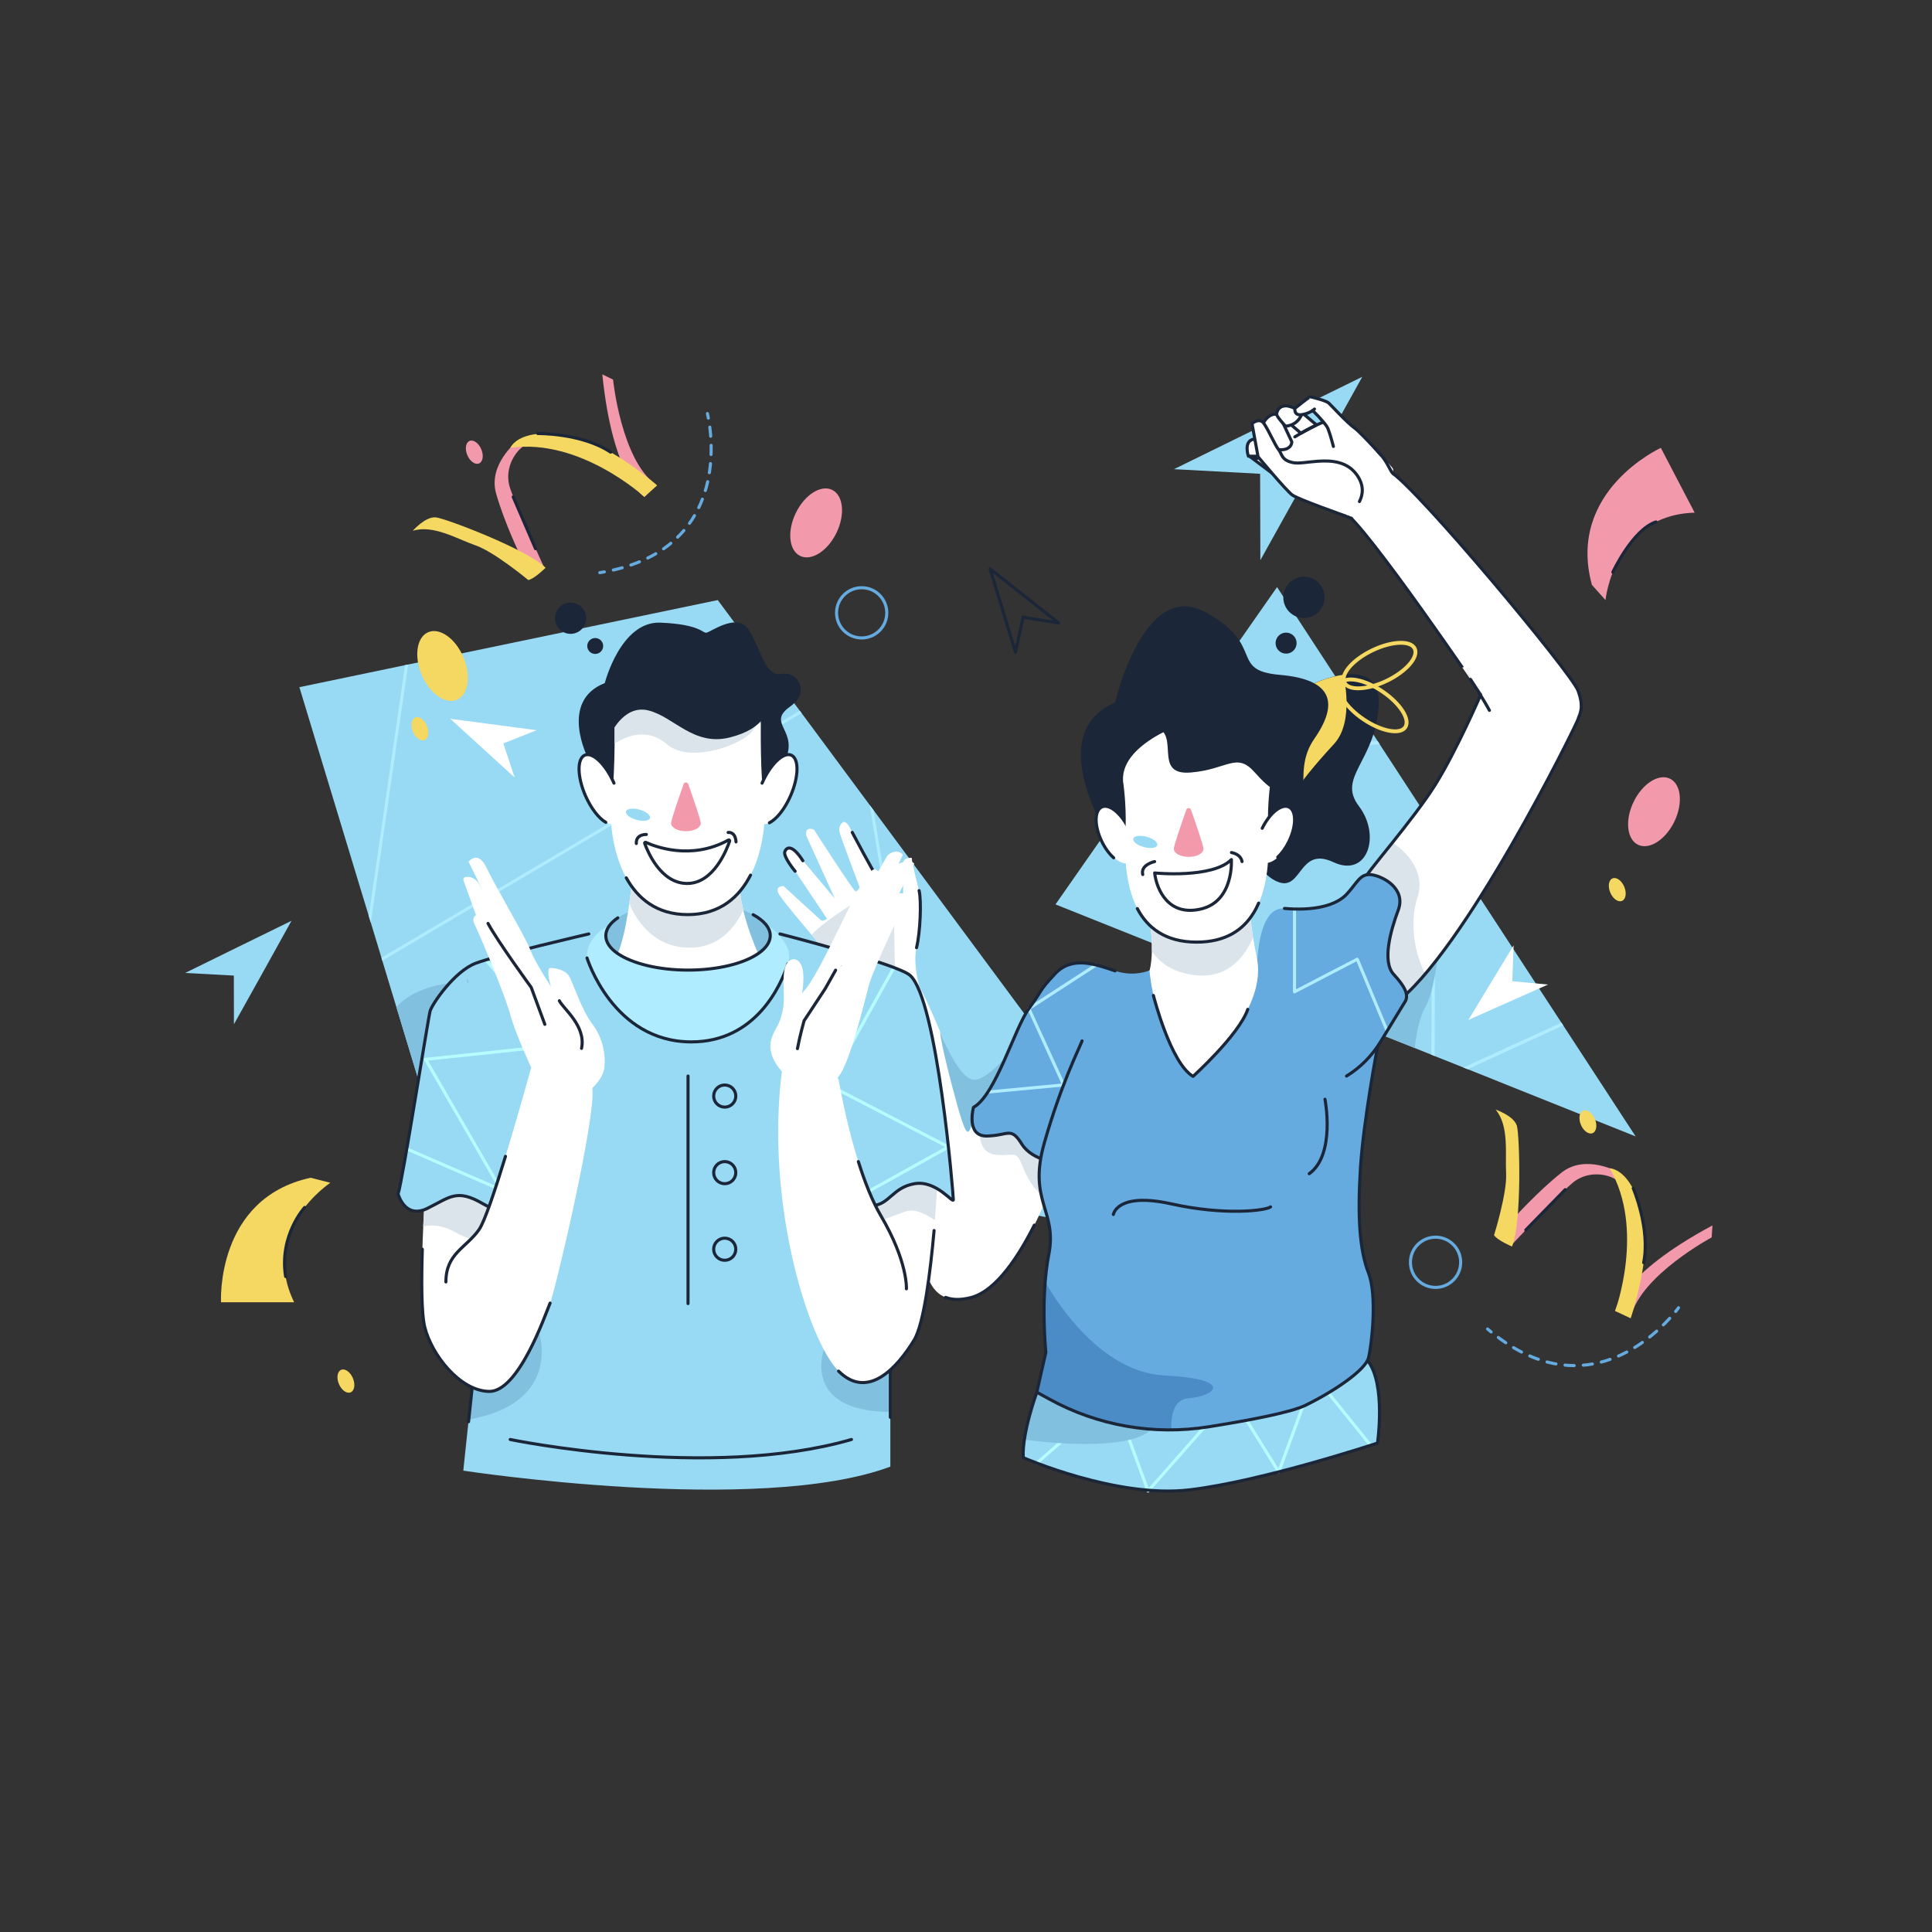 <?xml version="1.0" encoding="utf-8"?>
<!-- Generator: Adobe Illustrator 24.3.0, SVG Export Plug-In . SVG Version: 6.00 Build 0)  -->
<svg version="1.1" id="illustrations" xmlns="http://www.w3.org/2000/svg" xmlns:xlink="http://www.w3.org/1999/xlink" x="0px"
	 y="0px" viewBox="0 0 2500 2500" style="enable-background:new 0 0 2500 2500;" xml:space="preserve">
<rect x="0" y="0" width="2500" height="2500" fill="#333333" stroke="none"/>
<style type="text/css">
	.st0{fill:#F299AC;}
	.st1{fill:#98DAF4;}
	.st2{fill:#B0ECFF;}
	.st3{fill:#F4D862;}
	.st4{fill:#FFFFFF;}
	.st5{fill:#82C0E0;}
	.st6{fill:none;stroke:#B6FCFF;stroke-width:4.42;stroke-linecap:round;stroke-linejoin:round;stroke-miterlimit:10;}
	.st7{fill:none;stroke:#1B2638;stroke-width:4.42;stroke-miterlimit:10;}
	.st8{fill:#FFF27D;}
	.st9{fill:none;stroke:#1B2638;stroke-width:4.42;stroke-linecap:round;stroke-linejoin:round;stroke-miterlimit:10;}
	.st10{fill:#65ABE0;}
	.st11{fill:#1B2638;}
	.st12{fill:#4B8CC6;}
	.st13{fill:#DAE4EA;}
	.st14{fill:#F9B9CE;}
	.st15{fill:#253544;}
	.st16{fill:none;stroke:#FFFFFF;stroke-width:4.42;stroke-linecap:round;stroke-linejoin:round;}
	.st17{fill:none;stroke:#FFFFFF;stroke-width:4.42;stroke-linecap:round;stroke-linejoin:round;stroke-dasharray:13.494,13.494;}
	.st18{fill:#E5889A;}
	.st19{fill:none;stroke:#FFFFFF;stroke-width:4.42;stroke-linecap:round;stroke-linejoin:round;stroke-miterlimit:10;}
	.st20{fill:none;stroke:#98DAF4;stroke-width:4.42;stroke-miterlimit:10;}
	.st21{fill:none;stroke:#65ABE0;stroke-width:4.42;stroke-miterlimit:10;}
	.st22{fill:#FFFFFF;stroke:#2A353F;stroke-width:3.315;stroke-linecap:round;stroke-linejoin:round;stroke-miterlimit:10;}
	.st23{fill:none;stroke:#B6FCFF;stroke-width:4.42;stroke-miterlimit:10;}
	.st24{fill:none;stroke:#1B2638;stroke-width:1.105;stroke-linecap:round;stroke-linejoin:round;stroke-miterlimit:10;}
	.st25{fill:#B6FCFF;}
	.st26{fill:none;stroke:#98DAF4;stroke-width:4.42;stroke-linecap:round;stroke-linejoin:round;stroke-miterlimit:10;}
	.st27{fill:none;stroke:#B0ECFF;stroke-width:4.42;stroke-miterlimit:10;}
	.st28{fill:none;stroke:#B0ECFF;stroke-width:4;stroke-linecap:round;stroke-linejoin:round;stroke-miterlimit:10;}
	.st29{fill:none;stroke:#1B2638;stroke-width:4;stroke-linecap:round;stroke-linejoin:round;stroke-miterlimit:10;}
	.st30{fill:none;stroke:#98DAF4;stroke-width:4;stroke-miterlimit:10;}
	.st31{fill:none;stroke:#65ABE0;stroke-width:4;stroke-miterlimit:10;}
	.st32{fill:none;stroke:#FFFFFF;stroke-width:4;stroke-linecap:round;stroke-linejoin:round;stroke-miterlimit:10;}
	.st33{fill:none;stroke:#B6FCFF;stroke-width:4;stroke-linecap:round;stroke-linejoin:round;stroke-miterlimit:10;}
	.st34{fill:none;stroke:#1B2638;stroke-width:4;stroke-miterlimit:10;}
	.st35{fill:none;stroke:#1B2638;stroke-width:3;stroke-linecap:round;stroke-linejoin:round;stroke-miterlimit:10;}
	.st36{fill:#FFFFFF;stroke:#1B2638;stroke-width:4;stroke-linecap:round;stroke-linejoin:round;stroke-miterlimit:10;}
	.st37{fill:none;stroke:#65ABE0;stroke-width:4;stroke-linecap:round;stroke-linejoin:round;}
	.st38{fill:none;stroke:#65ABE0;stroke-width:4;stroke-linecap:round;stroke-linejoin:round;stroke-dasharray:12.212,12.212;}
	.st39{fill:none;stroke:#FFFFFF;stroke-width:4;stroke-miterlimit:10;}
	.st40{fill:#F4D862;stroke:#1B2638;stroke-width:4;stroke-linecap:round;stroke-linejoin:round;stroke-miterlimit:10;}
	.st41{fill:none;stroke:#65ABE0;stroke-width:4;stroke-linecap:round;stroke-linejoin:round;stroke-dasharray:11.832,11.832;}
	.st42{fill:none;stroke:#F4D862;stroke-width:5;stroke-miterlimit:10;}
	.st43{fill:none;stroke:#FFF27D;stroke-width:4;stroke-linecap:round;stroke-linejoin:round;stroke-miterlimit:10;}
	.st44{fill:none;stroke:#65ABE0;stroke-width:4;stroke-linecap:round;stroke-linejoin:round;stroke-dasharray:11.85,11.85;}
	.st45{fill:none;stroke:#1B2638;stroke-width:4.725;stroke-linecap:round;stroke-linejoin:round;stroke-miterlimit:10;}
	.st46{fill:none;stroke:#1B2638;stroke-width:5.906;stroke-linecap:round;stroke-linejoin:round;stroke-miterlimit:10;}
	.st47{fill:#EAB853;}
	.st48{fill:none;stroke:#98DAF4;stroke-width:4.725;stroke-miterlimit:10;}
	.st49{fill:none;stroke:#65ABE0;stroke-width:4.725;stroke-miterlimit:10;}
	.st50{fill:none;stroke:#65ABE0;stroke-width:4.725;stroke-linecap:round;stroke-linejoin:round;}
	
		.st51{fill:none;stroke:#65ABE0;stroke-width:4.725;stroke-linecap:round;stroke-linejoin:round;stroke-dasharray:14.763,14.763;}
	.st52{fill:none;stroke:#98DAF4;stroke-width:4.725;stroke-linecap:round;stroke-linejoin:round;stroke-miterlimit:10;}
	.st53{fill:none;stroke:#FFF27D;stroke-width:4.725;stroke-linecap:round;stroke-linejoin:round;stroke-miterlimit:10;}
	.st54{fill:none;stroke:#FFFFFF;stroke-width:5.906;stroke-linecap:round;stroke-linejoin:round;stroke-miterlimit:10;}
	.st55{fill:none;stroke:#65ABE0;stroke-width:4.874;stroke-miterlimit:10;}
	.st56{fill:none;stroke:#1B2638;stroke-width:4.874;stroke-linecap:round;stroke-linejoin:round;stroke-miterlimit:10;}
	.st57{fill:none;stroke:#1B2638;stroke-width:4.874;stroke-miterlimit:10;}
	.st58{fill:none;stroke:#B6FCFF;stroke-width:4.874;stroke-linecap:round;stroke-linejoin:round;stroke-miterlimit:10;}
	.st59{fill:none;stroke:#FFF27D;stroke-width:6.092;stroke-linecap:round;stroke-linejoin:round;stroke-miterlimit:10;}
	.st60{fill:none;stroke:#98DAF4;stroke-width:4.874;stroke-miterlimit:10;}
	.st61{fill:none;stroke:#FFFFFF;stroke-width:4.874;stroke-linecap:round;stroke-linejoin:round;stroke-miterlimit:10;}
	.st62{fill:none;stroke:#000000;stroke-width:1.218;stroke-linecap:round;stroke-linejoin:round;stroke-miterlimit:10;}
	.st63{fill:none;stroke:#B0ECFF;stroke-width:4.874;stroke-miterlimit:10;}
	.st64{fill:none;stroke:#1B2638;stroke-width:4.874;stroke-linecap:round;stroke-linejoin:round;}
	
		.st65{fill:none;stroke:#1B2638;stroke-width:4.874;stroke-linecap:round;stroke-linejoin:round;stroke-dasharray:13.926,13.926;}
	.st66{fill:none;stroke:#FFFFFF;stroke-width:6.092;stroke-linecap:round;stroke-linejoin:round;stroke-miterlimit:10;}
	.st67{fill:none;stroke:#1B2638;stroke-width:4.475;stroke-linecap:round;stroke-linejoin:round;stroke-miterlimit:10;}
	.st68{fill:none;stroke:#FFF27D;stroke-width:11.188;stroke-linecap:round;stroke-linejoin:round;stroke-miterlimit:10;}
	.st69{fill:none;stroke:#FFFFFF;stroke-width:3.357;stroke-miterlimit:10;}
	.st70{fill:none;stroke:#65ABE0;stroke-width:4.475;stroke-miterlimit:10;}
	.st71{fill:none;stroke:#FFFFFF;stroke-width:4.475;stroke-linecap:round;stroke-linejoin:round;stroke-miterlimit:10;}
	.st72{fill:none;stroke:#1B2638;stroke-width:3.357;stroke-linecap:round;stroke-linejoin:round;stroke-miterlimit:10;}
	.st73{fill:none;stroke:#FFFFFF;stroke-width:3.357;stroke-linecap:round;stroke-linejoin:round;stroke-miterlimit:10;}
	.st74{fill:none;stroke:#1B2638;stroke-width:5.032;stroke-linecap:round;stroke-linejoin:round;stroke-miterlimit:10;}
	.st75{fill:none;stroke:#1B2638;stroke-width:4.404;stroke-linecap:round;stroke-linejoin:round;stroke-miterlimit:10;}
	.st76{fill:none;stroke:#1B2638;stroke-width:4.952;stroke-linecap:round;stroke-linejoin:round;stroke-miterlimit:10;}
	.st77{fill:none;stroke:#FFFFFF;stroke-width:4.952;stroke-linecap:round;stroke-linejoin:round;stroke-miterlimit:10;}
	.st78{fill:none;stroke:#000000;stroke-width:1.101;stroke-miterlimit:10;}
	.st79{fill:none;stroke:#98DAF4;stroke-width:12.112;stroke-linecap:round;stroke-linejoin:round;stroke-miterlimit:10;}
	.st80{fill:none;stroke:#FFFFFF;stroke-width:4.404;stroke-linecap:round;stroke-linejoin:round;stroke-miterlimit:10;}
	.st81{fill:none;stroke:#B6FCFF;stroke-width:4.952;stroke-linecap:round;stroke-linejoin:round;stroke-miterlimit:10;}
	.st82{fill:none;stroke:#1B2638;stroke-width:15.415;stroke-linecap:round;stroke-linejoin:round;stroke-miterlimit:10;}
	.st83{fill:none;stroke:#98DAF4;stroke-width:4.404;stroke-miterlimit:10;}
	.st84{fill:none;stroke:#65ABE0;stroke-width:4.404;stroke-miterlimit:10;}
	.st85{fill:none;stroke:#FFF27D;stroke-width:14.314;stroke-linecap:round;stroke-linejoin:round;stroke-miterlimit:10;}
	.st86{fill:none;stroke:#FFF27D;stroke-width:4.337;stroke-linecap:round;stroke-linejoin:round;stroke-miterlimit:10;}
	.st87{fill:none;stroke:#65ABE0;stroke-width:4.337;stroke-linecap:round;stroke-linejoin:round;stroke-miterlimit:10;}
	.st88{fill:#F9B7D2;}
	.st89{fill:none;stroke:#F299AC;stroke-width:6.506;stroke-linecap:round;stroke-linejoin:round;stroke-miterlimit:10;}
	.st90{fill:none;stroke:#98DAF4;stroke-width:6.506;stroke-linecap:round;stroke-linejoin:round;stroke-miterlimit:10;}
	.st91{fill:none;stroke:#98DAF4;stroke-width:3.253;stroke-miterlimit:10;}
	.st92{fill:none;stroke:#F4D862;stroke-width:8.674;stroke-linecap:round;stroke-linejoin:round;stroke-miterlimit:10;}
	.st93{fill:none;stroke:#1B2638;stroke-width:5.421;stroke-linecap:round;stroke-linejoin:round;stroke-miterlimit:10;}
	.st94{fill:none;stroke:#1B2638;stroke-width:4.337;stroke-linecap:round;stroke-linejoin:round;stroke-miterlimit:10;}
	.st95{fill:#B1F3FC;}
	.st96{fill:none;stroke:#98DAF4;stroke-width:4.337;stroke-linecap:round;stroke-linejoin:round;stroke-miterlimit:10;}
	.st97{fill:none;stroke:#65ABE0;stroke-width:4.337;stroke-miterlimit:10;}
	.st98{fill:none;stroke:#1B2638;stroke-width:4.876;stroke-linecap:round;stroke-linejoin:round;stroke-miterlimit:10;}
	.st99{fill:none;stroke:#1B2638;stroke-width:1.084;stroke-miterlimit:10;}
	.st100{fill:none;stroke:#FFFFFF;stroke-width:4.337;stroke-linecap:round;stroke-linejoin:round;stroke-miterlimit:10;}
	.st101{fill:none;stroke:#FFFFFF;stroke-width:5.464;stroke-linecap:round;stroke-linejoin:round;stroke-miterlimit:10;}
	.st102{fill:none;stroke:#1B2638;stroke-width:4.371;stroke-linecap:round;stroke-linejoin:round;stroke-miterlimit:10;}
	.st103{fill:none;stroke:#98DAF4;stroke-width:4.371;stroke-linecap:round;stroke-linejoin:round;stroke-miterlimit:10;}
	.st104{fill:none;stroke:#FFFFFF;stroke-width:4.371;stroke-linecap:round;stroke-linejoin:round;stroke-miterlimit:10;}
	.st105{fill:none;stroke:#FFF27D;stroke-width:4.371;stroke-linecap:round;stroke-linejoin:round;stroke-miterlimit:10;}
	.st106{fill:none;stroke:#65ABE0;stroke-width:4.371;stroke-miterlimit:10;}
	.st107{fill:none;stroke:#000000;stroke-width:1.093;stroke-miterlimit:10;}
	.st108{fill:none;stroke:#1B2638;stroke-width:22.95;stroke-linecap:round;stroke-linejoin:round;stroke-miterlimit:10;}
	.st109{fill:none;stroke:#1B2638;stroke-width:12.021;stroke-miterlimit:10;}
	.st110{fill:none;stroke:#1B2638;stroke-width:17.486;stroke-linecap:round;stroke-linejoin:round;stroke-miterlimit:10;}
	.st111{fill:none;stroke:#1B2638;stroke-width:4.915;stroke-linecap:round;stroke-linejoin:round;stroke-miterlimit:10;}
	.st112{fill:none;stroke:#FFFFFF;stroke-width:4.915;stroke-linecap:round;stroke-linejoin:round;stroke-miterlimit:10;}
	.st113{fill:#CE6E84;}
	.st114{fill:none;stroke:#1B2638;stroke-width:4.545;stroke-linecap:round;stroke-linejoin:round;stroke-miterlimit:10;}
	.st115{fill:none;stroke:#FFF27D;stroke-width:4.545;stroke-linecap:round;stroke-linejoin:round;stroke-miterlimit:10;}
	.st116{fill:none;stroke:#B6FCFF;stroke-width:5.681;stroke-linecap:round;stroke-linejoin:round;stroke-miterlimit:10;}
	.st117{fill:none;stroke:#1B2638;stroke-width:5.11;stroke-linecap:round;stroke-linejoin:round;stroke-miterlimit:10;}
	.st118{fill:none;stroke:#1B2638;stroke-width:15.906;stroke-linecap:round;stroke-linejoin:round;stroke-miterlimit:10;}
	.st119{fill:none;stroke:#FFFFFF;stroke-width:4.545;stroke-linecap:round;stroke-linejoin:round;stroke-miterlimit:10;}
	.st120{fill:none;stroke:#1B2638;stroke-width:5.681;stroke-linecap:round;stroke-linejoin:round;stroke-miterlimit:10;}
	.st121{fill:none;stroke:#98DAF4;stroke-width:4.545;stroke-miterlimit:10;}
	.st122{fill:none;stroke:#65ABE0;stroke-width:4.545;stroke-miterlimit:10;}
	.st123{fill:#F4D862;stroke:#1B2638;stroke-width:4.545;stroke-linecap:round;stroke-linejoin:round;stroke-miterlimit:10;}
	.st124{fill:#F4D862;stroke:#1B2638;stroke-width:5.11;stroke-linecap:round;stroke-linejoin:round;stroke-miterlimit:10;}
	.st125{fill:#FFFFFF;stroke:#1B2638;stroke-width:5.11;stroke-linecap:round;stroke-linejoin:round;stroke-miterlimit:10;}
	.st126{fill:none;stroke:#65ABE0;stroke-width:4.583;stroke-linecap:round;stroke-linejoin:round;stroke-miterlimit:10;}
	.st127{fill:none;stroke:#1B2638;stroke-width:4.583;stroke-linecap:round;stroke-linejoin:round;stroke-miterlimit:10;}
	.st128{fill:none;stroke:#65ABE0;stroke-width:4.583;stroke-miterlimit:10;}
	.st129{fill:none;stroke:#1B2638;stroke-width:5.729;stroke-linecap:round;stroke-linejoin:round;stroke-miterlimit:10;}
	.st130{fill:none;stroke:#FFFFFF;stroke-width:4.583;stroke-linecap:round;stroke-linejoin:round;stroke-miterlimit:10;}
	.st131{fill:none;stroke:#1B2638;stroke-width:6.875;stroke-linecap:round;stroke-linejoin:round;stroke-miterlimit:10;}
	.st132{fill:none;stroke:#1B2638;stroke-width:5;stroke-linecap:round;stroke-linejoin:round;stroke-miterlimit:10;}
	.st133{fill:none;stroke:#EAB853;stroke-width:4;stroke-linecap:round;stroke-linejoin:round;stroke-miterlimit:10;}
	.st134{fill:none;stroke:#FFF985;stroke-width:4;stroke-linecap:round;stroke-linejoin:round;stroke-miterlimit:10;}
	.st135{fill:#E2869E;}
	.st136{fill:none;stroke:#98DAF4;stroke-width:4;stroke-linecap:round;stroke-linejoin:round;stroke-miterlimit:10;}
	.st137{fill:none;stroke:#000000;stroke-miterlimit:10;}
	.st138{fill:none;stroke:#1B2638;stroke-width:21;stroke-linecap:round;stroke-linejoin:round;stroke-miterlimit:10;}
	.st139{fill:none;stroke:#1B2638;stroke-width:11;stroke-miterlimit:10;}
	.st140{fill:none;stroke:#1B2638;stroke-width:16;stroke-linecap:round;stroke-linejoin:round;stroke-miterlimit:10;}
	.st141{fill:none;stroke:#1B2638;stroke-width:4.497;stroke-linecap:round;stroke-linejoin:round;stroke-miterlimit:10;}
	.st142{fill:none;stroke:#FFFFFF;stroke-width:4.497;stroke-linecap:round;stroke-linejoin:round;stroke-miterlimit:10;}
	.st143{fill:none;stroke:#65ABE0;stroke-width:4;stroke-linecap:round;stroke-linejoin:round;stroke-miterlimit:10;}
	.st144{fill:none;stroke:#1B2638;stroke-miterlimit:10;}
	.st145{fill:none;stroke:#FFFFFF;stroke-width:5;stroke-linecap:round;stroke-linejoin:round;stroke-miterlimit:10;}
	.st146{fill:none;stroke:#F299AC;stroke-width:7;stroke-linecap:round;stroke-linejoin:round;stroke-miterlimit:10;}
	.st147{fill:none;stroke:#1B2638;stroke-width:7;stroke-linecap:round;stroke-linejoin:round;stroke-miterlimit:10;}
	.st148{fill:none;stroke:#1B2638;stroke-width:15;stroke-linecap:round;stroke-linejoin:round;stroke-miterlimit:10;}
	.st149{fill:#65ABE0;stroke:#1B2638;stroke-width:4;stroke-linecap:round;stroke-linejoin:round;stroke-miterlimit:10;}
	.st150{fill:none;stroke:#B1F3FC;stroke-width:4;stroke-linecap:round;stroke-linejoin:round;stroke-miterlimit:10;}
	.st151{fill:none;stroke:#F299AC;stroke-width:3;stroke-linecap:round;stroke-linejoin:round;stroke-miterlimit:10;}
	.st152{fill:none;stroke:#1B2638;stroke-width:6;stroke-linecap:round;stroke-linejoin:round;stroke-miterlimit:10;}
	.st153{fill:none;stroke:#FFF27D;stroke-width:5;stroke-linecap:round;stroke-linejoin:round;stroke-miterlimit:10;}
	.st154{fill:none;stroke:#FFF27D;stroke-width:6;stroke-linecap:round;stroke-linejoin:round;stroke-miterlimit:10;}
	.st155{fill:none;stroke:#F299AC;stroke-width:4;stroke-linecap:round;stroke-linejoin:round;stroke-miterlimit:10;}
	.st156{fill:none;stroke:#98DAF4;stroke-width:7;stroke-linecap:round;stroke-linejoin:round;stroke-miterlimit:10;}
	.st157{fill:none;stroke:#1B2638;stroke-width:14;stroke-linecap:round;stroke-linejoin:round;stroke-miterlimit:10;}
	.st158{fill:none;stroke:#FFFFFF;stroke-width:4;stroke-linecap:round;stroke-linejoin:round;stroke-dasharray:11.973,11.973;}
	.st159{fill:#B0ECFF;stroke:#1B2638;stroke-width:4;stroke-linecap:round;stroke-linejoin:round;stroke-miterlimit:10;}
	.st160{fill:#B1F3FC;stroke:#1B2638;stroke-width:4;stroke-linecap:round;stroke-linejoin:round;stroke-miterlimit:10;}
	.st161{fill:none;stroke:#F4D862;stroke-width:4;stroke-linecap:round;stroke-linejoin:round;stroke-miterlimit:10;}
	.st162{fill:#FFF27D;stroke:#1B2638;stroke-width:4;stroke-linecap:round;stroke-linejoin:round;stroke-miterlimit:10;}
	.st163{fill:none;stroke:#FFFFFF;stroke-width:7;stroke-linecap:round;stroke-linejoin:round;stroke-miterlimit:10;}
	.st164{fill:none;stroke:#F4D862;stroke-width:7;stroke-linecap:round;stroke-linejoin:round;stroke-miterlimit:10;}
</style>
<g>
	<polygon class="st29" points="1323.9,798.7 1314,844 1297.6,790 1281.2,736.1 1325.5,771.1 1369.7,806 	"/>
	<g>
		<g>
			<path class="st37" d="M2172,1692.2c0,0-1.2,1.8-3.7,4.8"/>
			<path class="st41" d="M2160.6,1705.9c-30,32.8-116.4,107.1-226.5,21.2"/>
			<path class="st37" d="M1929.5,1723.5c-1.5-1.2-3.1-2.5-4.6-3.8"/>
		</g>
	</g>
	<g>
		<g>
			<path class="st37" d="M915.4,535.1c0,0,0.5,2.1,1.2,5.9"/>
			<path class="st41" d="M918.5,552.7c5.6,44.1,6.1,158-130.7,186.2"/>
			<path class="st37" d="M782,740c-1.9,0.4-3.9,0.7-5.9,1"/>
		</g>
	</g>
	<path class="st1" d="M1782.6,1867.3c0,0-149.1,49.5-243.5,60.6c-94.4,11.1-214.9-41.7-214.9-41.7c-0.4-7,0.2-15,1.4-23.2
		c4.3-29.3,16.2-61.4,16.2-61.4s36.8-6.2,85.7-14.5c65-11.1,151.2-25.8,200.3-34.3c86-15,117.9-22.1,142,7.8
		C1793.7,1790.4,1782.6,1867.3,1782.6,1867.3z"/>
	<polyline class="st33" points="1341.7,1893.2 1440.7,1806.7 1485.6,1929.4 1593.7,1806.7 1654.7,1904.6 1700.6,1779.8 
		1772.2,1868.6 	"/>
	<path class="st5" d="M1490.1,1849.4c-31.3,31-149.9,15.5-164.7,13.5c4.3-29.3,16.2-61.4,16.2-61.4s36.8-6.2,85.7-14.5
		C1452.1,1795.8,1517.4,1822.4,1490.1,1849.4z"/>
	<path class="st29" d="M1341.7,1801.5c0,0-19.5,52.8-17.6,84.7c0,0,120.5,52.8,214.9,41.7s243.5-60.6,243.5-60.6
		s11.2-76.8-12.9-106.8s-56-22.8-142-7.8C1541.6,1767.6,1341.7,1801.5,1341.7,1801.5z"/>
	<polygon class="st1" points="1630.6,613.1 1519.1,607.1 1641,547.3 1762.8,487.6 1696.9,606.2 1630.9,724.9 	"/>
	<g>
		<polygon class="st1" points="2116.5,1470.5 1899.1,1383.5 1893.7,1381.4 1856.4,1366.5 1852.2,1364.8 1830.6,1356.1 
			1766.8,1330.6 1575.7,1254.2 1495.6,1222.2 1365.8,1170.3 1500.7,977.1 1503.7,972.7 1652.5,759.7 1782.7,959 1785.3,963.1 
			1853.4,1067.5 1857.6,1073.9 2020.5,1323.4 2022.8,1326.9 		"/>
		<g>
			<path class="st2" d="M1782.7,959l2.7,4.1c-75.3,3.7-195.6,9.6-284.7,14l3.1-4.4C1591.4,968.4,1708,962.7,1782.7,959z"/>
			<polygon class="st2" points="1857.6,1073.9 1856.4,1366.5 1852.2,1364.8 1853.4,1067.4 			"/>
			<polygon class="st2" points="2022.8,1326.9 1899.1,1383.5 1893.7,1381.4 2020.5,1323.3 			"/>
		</g>
	</g>
	<path class="st5" d="M1864,1205.2c0,0-1.9,28.8-7.1,56.5c-1.2,6.7-2.7,13.3-4.3,19.4c-2.3,8.7-5,16.4-8.2,22
		c-8.1,14.3-11.8,35.9-13.7,53.1l-63.8-25.5l15.8-51.4l70.2-63.9l4.3-3.9L1864,1205.2z"/>
	<path class="st4" d="M2041.9,930.9c-1.7,5.9-109.8,226.3-197.6,329.4c-14.3,16.8-28.1,30.5-40.8,39.6c-6.7,4.8-12.7,8.4-18.1,10.8
		c-44.5,20.2-44.6-36.8-39.6-77.2c0,0,0,0,0,0c2.5-20.3,6.2-36.5,6.2-36.5l13.7-59.3c-0.4-2.3,16.1-22.3,36.1-47.4
		c19.6-24.5,42.5-53.9,56.4-76.4c28-45.6,58-115.3,58-115.3S1768.3,680.5,1739,662.3c-29.3-18.2,0-3.3,0-3.3s25-69.3,59.5-49.1
		c34.5,20.2,234.9,260.8,243.4,283.6C2050.3,916.3,2043.8,924,2041.9,930.9z"/>
	<path class="st29" d="M1902.8,879.1c0,0,17.3,26.5,24.5,40.1"/>
	<path class="st13" d="M1844.3,1260.3c-14.3,16.8-28.1,30.5-40.8,39.6c-6.7,4.8-12.7,8.4-18.1,10.8c-3.3-1.9-6-4.2-7.9-6.9
		c-13.7-19.5-28.8-27.4-31.7-70.3c0,0,0,0,0,0c2.5-20.3,6.2-36.5,6.2-36.5l13.7-59.3c-0.4-2.3,16.1-22.3,36.1-47.4
		c0,0,46.6,27.8,32.3,71.5C1823.5,1194.2,1830.4,1233.8,1844.3,1260.3z"/>
	<path class="st29" d="M1765.7,1137.7c-0.9-4.6,64.5-78.2,92.5-123.8s58-115.3,58-115.3S1768.3,680.5,1739,662.3
		c-29.3-18.2,0-3.3,0-3.3s25-69.3,59.5-49.1s234.9,260.8,243.4,283.6s2,30.5,0,37.4s-147.9,303.9-238.4,369S1752,1197,1752,1197
		L1765.7,1137.7z"/>
	<g>
		<polygon class="st1" points="1549,1613.4 1441,1592.2 1313.5,1567.1 1257,1556 1251.8,1555 1212.3,1547.3 1208.3,1546.5 
			578,1422.7 547.3,1416.6 512.9,1303.1 512.1,1300.5 494.7,1243.1 493.6,1239.3 493.6,1239.3 479.8,1193.8 477.2,1185.3 
			477.2,1185.2 468.2,1155.7 387.4,889.2 524.1,860.7 528.1,859.9 928.8,776.5 1034.9,919.7 1037.2,922.7 1125.3,1041.6 
			1130.3,1048.3 1419.8,1439.1 1419.8,1439.1 1422,1442.1 1450.7,1480.7 1467.1,1502.9 		"/>
		<g>
			<polygon class="st2" points="528.1,859.9 479.8,1193.9 477.2,1185.3 524.1,860.7 			"/>
			<polygon class="st2" points="1037.2,922.7 494.7,1243.1 493.6,1239.3 1034.9,919.7 			"/>
			<polygon class="st2" points="1130.3,1048.3 1212.3,1547.3 1208.3,1546.5 1125.3,1041.6 			"/>
			<polygon class="st2" points="1257,1556 1251.8,1555 1419.8,1439.1 1422,1442.1 			"/>
		</g>
	</g>
	<path class="st4" d="M1361.2,1533.1c0,0-2.4,6.6-6.7,17.1c-15,36-53.3,117.2-97.9,128.8c-57.6,15-60.2-42.3-60.8-55.4
		c-0.7-13-22.8-76.9-26.1-101c-3.2-24.1-26-187.6-50.1-223.4c-24.1-35.8,54.1-43,67.1-26.7c13,16.3,62.7,142.5,71.7,166.4
		c2.8,7.4,10.3,12.1,19.2,15.2c20.1,6.9,47.8,5.4,47.8,5.4L1361.2,1533.1z"/>
	<path class="st5" d="M1216.4,1334.7c0,0,25.1,66.3,46.4,62.4c21.3-3.9,53.8-46.9,53.8-46.9s1.3-21.7,0,6.7
		c-1.3,28.4-15.2,69.3-15.2,69.3s-11.3,16.6-30.4,12.9c-19.1-3.8-11.6,66.2-32.9-11.1C1216.8,1350.6,1216.4,1334.7,1216.4,1334.7z"
		/>
	<path class="st4" d="M1190.2,1278.1l-25.7,19.5c0,0-20.2,6.2-43.6-3.9c-11.9-5.1-27.2-23.2-39.9-40.5
		c-12.3-16.8-22.2-32.7-23.9-35.1c-0.8-1.1-3.4-4.2-7-8.6c-12.5-14.9-37.1-43.8-42.1-52.3c-6.5-11.1,5.9-10.7,5.9-10.7
		s45.9,42.3,48.5,44.3c2.6,2,7.8-1.9,7.8-1.9l-53.4-79.8c-5.5-16,10.1-9.8,10.1-9.8l53.4,63.5l-37.1-81.7c-1.6-13,10.1-7.5,10.1-7.5
		s51.1,79.5,53.7,79.8c2.6,0.3,5.5-4.9,5.5-4.9s-25.1-66.8-26.1-71.3c-1-4.6-0.3-9.4,3.6-12.7c3.9-3.3,8.1,2.9,11.4,9.8
		c3.2,6.8,56.3,101.3,56.3,101.3s9.1-2.6,10.4-6.2c1.3-3.6,0.3-39.7,0-50.2c-0.3-10.4,11.7-9.1,11.7-9.1c0.3,6.8,6.2,29.3,9.4,42.3
		c3.3,13,1.6,54.1-3.2,73.9C1181.1,1246.2,1189.2,1276.4,1190.2,1278.1z"/>
	<path class="st13" d="M1361.2,1533.1c0,0-2.4,6.6-6.7,17.1c-10.5-4.7-22.4-18.4-30.5-39.2c-9.9-25.4-10.9-13.7-36.3-16.9
		c-25.4-3.3-19.5-37.1-19.5-37.1l9.5-2.8c20.1,6.9,47.8,5.4,47.8,5.4L1361.2,1533.1z"/>
	<path class="st29" d="M1186,1226.3c4.9-19.9,6.5-60.9,3.3-73.9"/>
	<path class="st10" d="M1487.7,1255.6c0,0-19.9,9.1-44.9,0.6c-25-8.5-55.6-19.9-77.7,3.8c-22.1,23.6-15.6,20.4-33.9,45.1
		c-18.2,24.8-43,112-71.6,127.7c0,0-10.4,37.8,17.6,37.1s30.6-12.4,44.9,10.4c14.3,22.8,50.5,24.8,50.5,24.8s1.6,3.9,20.5-16.9
		c18.9-20.8,31.9-28.7,67.7-64.5c35.8-35.8,67.1-76.2,67.1-76.2l1.3-58L1487.7,1255.6z"/>
	<polyline class="st28" points="1278.2,1413.1 1376.4,1403.9 1331.3,1305.1 1418.3,1248.7 	"/>
	<path class="st29" d="M1442.9,1256.3c-25-8.5-55.6-19.9-77.7,3.8c-22.1,23.6-15.6,20.4-33.9,45.1c-18.2,24.8-43,112-71.6,127.7
		c0,0-10.4,37.8,17.6,37.1s30.6-12.4,44.9,10.4c14.3,22.8,50.5,24.8,50.5,24.8s1.6,3.9,20.5-16.9"/>
	<path class="st10" d="M1770.9,1647.1c11.7,30,3.9,95.1,0,110.1c-3.9,15-41.7,41.7-81.4,61.2c-18.9,9.3-73.5,19.6-125.6,27.9
		c-16,2.5-32.1,3.9-48.2,4c-54.9,0.4-109.2-13.1-157.8-39.9l-16.2-8.9l11.7-51.5c0,0-4.5-44.5-0.8-91.2c1-12,2.5-24.2,4.7-35.8
		c11.1-56.7-27.4-68.4-5.9-143.9c21.5-75.6,44.9-121.8,48.8-132.2c3.9-10.4,87.2-90.6,87.2-90.6l197.4-2.6l97.6,100.8
		c0,0-18.2,95.2-22.1,157.1C1756.6,1573.5,1759.2,1617.1,1770.9,1647.1z"/>
	<path class="st12" d="M1538.1,1809.3c-19.7,1.5-23.1,23-22.4,41c-54.9,0.4-109.2-13.1-157.8-39.9l-16.2-8.9l11.7-51.5
		c0,0-4.5-44.5-0.8-91.2l0,0c0,0,61.4,116.3,153.9,121C1599,1784.5,1572.2,1806.7,1538.1,1809.3z"/>
	<path class="st29" d="M1500.3,1256.3l184.6-2.6l97.6,100.8c0,0-18.2,95.2-22.1,157.1s-1.3,105.5,10.4,135.5
		c11.7,30,3.9,95.1,0,110.1c-3.9,15-41.7,41.7-81.4,61.2c-18.9,9.3-73.5,19.6-125.6,27.9c-70.7,11.2-143.2-1.3-206-35.9l-16.2-8.9
		l11.7-51.5c0,0-7.2-70.3,3.9-127c11.1-56.7-27.4-68.4-5.9-143.9c21.5-75.6,44.9-121.8,48.9-132.2"/>
	<path class="st11" d="M1783.9,914.3c-4.6,71.7-54.1,91.2-25.4,129c28.7,37.8,11.1,93.1-33.2,72.3c-44.3-20.8-40.4,36.5-70.4,26
		c-30-10.4-46-59.9-46.2-71c-0.2-11.1,6.5-46.9,6.5-46.9l20.2-65.8l49.6-56l15.6-17.6c0,0,18.2-8.6,37.6-11.3
		C1761.5,869.9,1786.4,875.3,1783.9,914.3z"/>
	<path class="st3" d="M1726.3,962.6c-27,29.2-44,51.1-46.2,56.3c-2.3,5.2-10.8-23.8-10.8-23.8L1685,902l15.6-17.6
		c0,0,18.2-8.6,37.6-11.3C1738.3,873.1,1753.3,933.3,1726.3,962.6z"/>
	<path class="st11" d="M1418.9,1054.6c0.7-2.7-59.2-110.3,24-145.5c0,0,36.9-160.2,116.4-117.2c79.5,43,30,75.6,97.1,81.4
		s76.9,35.8,44.3,82.7s9.8,94.2-44.9,98.6c-54.7,4.4-162.2,21.3-172.6,22.6S1418.9,1054.6,1418.9,1054.6z"/>
	<path class="st4" d="M1627.6,1245.2l-0.1,1.3c0,0,0,0,0,0l-0.7,7.9l-40.5,0.5l-64.4,0.8l-34.3,0.5c0,0,0,0,0,0
		c1.9-8,2.7-16.7,2.9-25.4c0.3-12-0.7-23.8-1.8-33.2c-1.4-11.5-3-19.3-3-19.3s135-45.6,132-17.4c-0.8,7.4-0.5,16.6,0.4,26.3
		c0.8,8.6,2,17.6,3.4,25.8C1624.3,1230.9,1627.6,1245.2,1627.6,1245.2z"/>
	
		<ellipse transform="matrix(0.901 -0.435 0.435 0.901 -326.115 734.707)" class="st4" cx="1442.9" cy="1080.2" rx="19.3" ry="39.9"/>
	<path class="st29" d="M1464.4,1112.3c5.1-7.8,3.8-24.2-4.1-40.5c-9.6-19.8-25.1-32.2-34.7-27.5s-9.6,24.5,0,44.3
		c4.3,9,9.9,16.4,15.5,21.4"/>
	<polygon class="st1" points="302.6,1262.4 239.6,1259 308.4,1225.2 377.2,1191.5 340,1258.5 302.7,1325.4 	"/>
	<polygon class="st4" points="1956.9,1269.7 2003.1,1274 1951.6,1296.9 1900.1,1319.8 1929.3,1271.5 1958.6,1223.3 	"/>
	<polygon class="st4" points="651.3,962 666,1006.1 624.3,968.1 582.6,930.1 638.5,937.5 694.4,944.9 	"/>
	<circle class="st30" cx="450.4" cy="952.6" r="32.5"/>
	<circle class="st31" cx="1115" cy="793" r="32.5"/>
	<circle class="st31" cx="1857.6" cy="1633.4" r="32.5"/>
	<path class="st13" d="M1157,1178.1c0,0-0.3,82.7,3.6,101.1s-52.8-14.9-52.8-14.9L1157,1178.1z"/>
	<path class="st1" d="M1152.1,1497.2v400.6c-170.7,63.8-552.6,5.2-552.6,5.2l7-66.1l9.7-91.6l35.8-337.6l42.2-128.5l81.8-45.7
		c0,0,252.4,0,260.2,0c7.8,0,73.8,61.2,73.8,61.2l29.1,101.6L1152.1,1497.2z"/>
	<path class="st5" d="M606.6,1836.9l9.7-91.6l80.7-22.6C697,1722.7,730,1814.7,606.6,1836.9z"/>
	<path class="st5" d="M1152.1,1709.5V1827c-115.3-0.4-86-80.5-86-80.5l82.9-38C1149,1708.5,1150.1,1708.8,1152.1,1709.5z"/>
	<path class="st29" d="M1152.1,1834v-121.2v-215.6l-13-100.9l-29.1-101.6c0,0-66-61.2-73.8-61.2c-7.8,0-260.2,0-260.2,0l-81.8,45.7
		L652,1407.7l-45.7,432"/>
	<path class="st5" d="M615.6,1410.3l-37.6,12.4l-30.7-6l-34.4-113.6c29.8-32.2,80.4-32.1,91.5-31.6L615.6,1410.3z"/>
	<path class="st4" d="M711.8,1686.2c-6.8,16.6-41,115.3-79.1,114.3c-38.1-1-74.3-47.9-83-83c-5.8-23.2-3.9-88.7-2-130.4
		c1-21.4,2-36.6,2-36.6l99.4-33.9l16.1-5.5L711.8,1686.2z"/>
	<path class="st4" d="M1213,1532.8c0,0-0.7,12.4-2.1,31.1c-3.7,49.9-12.6,144.6-28.2,170.1c-21.5,35.2-59.6,78.2-97.7,40.1
		l10.8-142.6l5.1-164.1l34.3,20L1213,1532.8z"/>
	<path class="st13" d="M1213,1532.8c0,0-1.8,27-3.2,45.8c-18.9-11.1-27.5-15.3-41.9-9.6c-11.2,4.4-42.9,15.6-43.9,16.4l-23.3-25.2
		c0,0,1.1-34.2,20.5-60.6c4.6-6.2,9.1-10,13.7-12.2L1213,1532.8z"/>
	<path class="st13" d="M1112.6,1164.1c0,0-2.2,50.3-6.9,62.2c-4.8,11.9-22,27.4-22,27.4s-1-0.1-2.7-0.4
		c-12.3-16.8-22.2-32.7-23.9-35.1c-0.8-1.1-3.4-4.2-7-8.6C1070.4,1188.4,1112.6,1164.1,1112.6,1164.1z"/>
	<path class="st13" d="M660.2,1585.3c0,0-25.2,35.7-70.2,9.7c-16.4-9.5-30.7-10.5-42.4-8c1-21.4,2-36.6,2-36.6l99.4-33.9
		c8.2,8.7,7.4,17.3,7.4,17.3L660.2,1585.3z"/>
	<path class="st1" d="M996.8,1205.2c0,0,166.7,39.7,180.7,57c40.6,50.3,56,284.3,56,290.2s-18.9-25.9-47.3-21
		c-28.3,4.9-35.2,27-57,28.8s-113.7-76.2-113.7-76.2s-46.7-43-45.9-102.6c0.8-59.5-8.8-46.7,11.7-81S996.8,1205.2,996.8,1205.2z"/>
	<path class="st1" d="M776.2,1205.2c0,0-133.5,30.9-160.8,41.4s-57.3,55.4-59.9,64.5s-35.2,220.8-40.4,233.8c0,0,8.5,33.2,37.8,18.9
		c29.3-14.3,37.8-26.1,72.3-5.9c34.5,20.2,51.5,2.6,51.5,2.6l26.7-71l20.2-82.1c0,0-3.9-22.1,15.6-50.2s50.9-68.4,50.9-68.4
		s13.6-15.1,12.9-28.7c-0.7-13.5,5-29.9,0.5-38.1C799.1,1214,776.2,1205.2,776.2,1205.2z"/>
	<path class="st2" d="M788.9,1197.2c0,0-31,13.3-29.3,42.4c0,0,33.4,108.6,135,108.6c83.2,0,115.9-72.8,125-101.2
		c2.5-7.8,1.8-16.2-2-23.4c-4.2-8-14.4-20.9-27.8-28.6L788.9,1197.2z"/>
	<path class="st29" d="M759.6,1239.6c0,0,33.4,108.6,135,108.6c83.2,0,115.9-72.8,125-101.2"/>
	<polyline class="st33" points="527.8,1487.3 648.3,1539.6 550.7,1370.8 723.1,1352.5 628.8,1242.2 	"/>
	<path class="st5" d="M996.7,1210.7c0,8.5-5.7,16.5-15.7,23.3c-18.7,12.8-52.4,21.3-90.7,21.3c-38.5,0-72.3-8.6-91-21.4
		c-9.8-6.7-15.4-14.6-15.4-23.1c0-11.8,10.9-22.5,28.8-30.4c19.4-8.7,47-14.1,77.6-14.1c27.5,0,52.6,4.4,71.5,11.6
		C983.2,1185.9,996.7,1197.6,996.7,1210.7z"/>
	<path class="st4" d="M981,1234c-18.7,12.8-52.4,21.3-90.7,21.3c-38.5,0-72.3-8.6-91-21.4c5.9-13.5,10.3-34.4,13.3-53.5
		c0.6-3.8,1.2-7.5,1.7-11.1c1.2-8.3,2.1-15.9,2.7-21.7c0.8-7.4,1.2-12,1.2-12s30.6-11.4,63.1-19c18.9-4.4,38.5-7.5,53.1-6.3
		c14.7,1.2,24.3,6.9,22.9,20c-0.1,1.5-0.3,3-0.3,4.5c-0.7,13.7,1.4,28.7,4.8,43c0,0,0,0.1,0,0.1C967.1,1200.3,975.5,1221.3,981,1234
		z"/>
	<path class="st13" d="M961.8,1177.8c-10.4,21.8-30.9,48.5-69.3,48.5c-48.2,0-70.1-37.8-78.2-57.1c1.2-8.3,2.1-15.9,2.7-21.7
		c12.4-10.9,39.9-22.3,64.3-31c24.2-8.7,45.4-14.6,45.4-14.6l7.7,8.3l22.6,24.5C956.3,1148.4,958.4,1163.4,961.8,1177.8
		C961.8,1177.8,961.8,1177.8,961.8,1177.8z"/>
	<path class="st11" d="M760.9,981.2c0,0-38.2-73.8,21.7-97.3c0,0,20.4-80.3,72.1-78.2c51.7,2.2,54.3,13.9,59.5,13
		s37.3-24.3,52.1-6.9s23,64.5,43.9,60.4c0.3-0.1,0.6-0.1,0.9-0.2c18.9-3.7,32.5,17.9,20.9,33.2c-2.4,3.1-5.7,6.3-10.1,9.5
		c-30.4,21.7,12.2,30.4-6.1,69.5s-40.4,41.7-40.4,41.7l-80,2.5c0,0-13.8,13.7-68.1-7c-54.3-20.7-56.9-22.9-56.9-22.9L760.9,981.2z"
		/>
	<g>
		<circle class="st11" cx="738.3" cy="800" r="20.2"/>
		<circle class="st11" cx="770.2" cy="835.9" r="10.3"/>
	</g>
	<path class="st4" d="M889.9,1183.6c-99,0-103.5-127.7-98.6-152.9c3-15.2,3.8-46.2,4-68.4c0.1-14.6,0-25.4,0-25.4
		c0.5-50.8,94.6-36.9,94.6-36.9s46.4-6.9,74.2,6.7c11.8,5.7,20.2,15.1,20.4,30.2c0,0-0.9,68.6,4,93.8
		C993.4,1055.9,989,1183.6,889.9,1183.6z"/>
	<path class="st13" d="M976.2,940.5c-1.8,17.9-80.7,50.7-113.3,22.5c-29.6-25.7-62-4.7-67.6-0.6c0.1-14.6,0-25.4,0-25.4
		c0.5-50.8,94.6-36.9,94.6-36.9s46.4-6.9,74.2,6.7C978.5,916.7,977.5,927.7,976.2,940.5z"/>
	<path class="st29" d="M761.9,1208.5c0,0-119.1,27.6-146.5,38s-56.2,52.6-58.8,61.7c-2.6,9.1-36.3,223.6-41.5,236.6
		c0,0,8.5,33.2,37.8,18.9c29.3-14.3,37.8-26.1,72.3-5.9c34.5,20.2,51.5,2.6,51.5,2.6l26.7-71l20.2-82.1c0,0-3.9-22.1,15.6-50.2"/>
	<polyline class="st33" points="1090,1560.5 1227.2,1484.2 1072.3,1403.9 1156.4,1252.6 	"/>
	<path class="st0" d="M906.8,1065.2c0,5.8-8.6,10.4-19.2,10.4s-19.2-4.7-19.2-10.4c0-4.3,10.8-35.3,16.2-50.6c1-2.8,5-2.8,6,0
		C896,1029.9,906.8,1060.9,906.8,1065.2z"/>
	<path class="st29" d="M835.7,1090c10.9,5.1,58.3,23.9,106.9-3c0.9-0.5,1.9,0.4,1.6,1.3c-3.9,11.4-20.9,54.9-55,54.9
		c-34.1,0-51.1-41.2-55-51.9C833.8,1090.5,834.8,1089.6,835.7,1090z"/>
	<path class="st29" d="M942.2,1077.2c0,0,9.3-1.7,10.2,12.2"/>
	<path class="st29" d="M836.4,1079.8c0,0-13.7-0.7-13,11.7"/>
	<path class="st4" d="M1023.1,1029.5c-7.3,16.8-17.6,29.7-26.6,34.7c-4.1,2.3-8,2.9-11.2,1.5c-10.2-4.5-9.8-27.9,0.8-52.3
		c10.7-24.5,27.6-40.7,37.8-36.2C1034.2,981.6,1033.8,1005.1,1023.1,1029.5z"/>
	
		<ellipse transform="matrix(0.917 -0.4 0.4 0.917 -343.612 395.355)" class="st4" cx="776" cy="1021.4" rx="20.2" ry="48.3"/>
	<path class="st11" d="M787.8,954.3c0.9-1.3,17.8-42.9,50.8-35.1c33,7.8,58.7,46.8,105.6,35.1s48.6-36.9,48.6-36.9
		s10.9-6.1-7.8-19.1c-18.7-13-86-29.1-113.3-28.2s-30-7.4-48.2,6.5s-26.3,11.7-33.3,29.1c-7,17.4-8.8,29.1-8.8,29.1L787.8,954.3z"/>
	<path class="st4" d="M711.8,1686.2c6.8-16.6,59.6-240.3,54.7-278.5l-79.1-26.4c0,0-50.8,185.6-67.4,209.6s-43,30.8-43,67.9"/>
	<line class="st29" x1="890.3" y1="1392.4" x2="890.3" y2="1686.8"/>
	<path class="st29" d="M1009.3,1208.5c0,0,151.6,38.8,168.3,53.6c35.5,31.7,56,284.3,56,290.2s-21.8-25.5-50.2-20.6
		s-32.3,26.7-54.1,28.4s-113.7-76.2-113.7-76.2"/>
	<circle class="st29" cx="937.8" cy="1616.5" r="14.3"/>
	<circle class="st29" cx="937.8" cy="1517.4" r="14.3"/>
	<circle class="st29" cx="937.8" cy="1418.3" r="14.3"/>
	<path class="st29" d="M660.2,1862.7c0,0,257.1,53.4,441.6,0"/>
	
		<ellipse transform="matrix(0.263 -0.965 0.965 0.263 -409.665 1573.505)" class="st1" cx="825.6" cy="1055" rx="6.9" ry="16.1"/>
	<path class="st29" d="M810.4,1135.9c14.7,26.6,39.3,47.6,79.5,47.6c41.9,0,66.8-22.8,81.3-51.1"/>
	<path class="st4" d="M1626.8,1241.8c0,0-2.5-0.4-6.6-0.9c-12.9-1.7-41.6-5.3-58.1-5.7c-21.7-0.4-45.7-4.8-57.8,0.4
		c-12.2,5.2-16.8,20.6-16.8,20.6s7.6,92.7,56.3,136.6c0,0,72.8-60,83-123.1"/>
	<path class="st29" d="M794.5,1013.4c-10.7-24.5-27.6-40.7-37.8-36.2c-10.2,4.5-9.8,27.9,0.8,52.3c7.3,16.6,17.4,29.5,26.4,34.6"/>
	<path class="st29" d="M986.1,1013.4c10.7-24.5,27.6-40.7,37.8-36.2c10.2,4.5,9.8,27.9-0.8,52.3c-5.2,11.9-11.8,21.8-18.5,28.4
		c-3.1,3-6.1,5.3-9,6.8"/>
	<path class="st29" d="M974.6,1183.6c13.8,7.5,22.1,16.9,22.1,27.1c0,8.5-5.7,16.5-15.7,23.3c-18.7,12.8-52.4,21.3-90.7,21.3
		c-38.5,0-72.3-8.6-91-21.4c-9.8-6.7-15.4-14.6-15.4-23.1c0-8.5,5.7-16.4,15.5-23.1"/>
	<path class="st29" d="M546.5,1616.5c-1.2,38.4-1.4,82.7,3.2,101c8.8,35.2,44.9,82.1,83,83c38.1,1,72.3-97.7,79.1-114.3"/>
	<path class="st29" d="M654.1,1496.3c-13.2,43.1-26.9,84.2-34.1,94.6c-16.6,23.9-43,30.8-43,67.9"/>
	<path class="st4" d="M766.5,1407.7c0,0,13.9-11.8,15.6-26.4s-1.3-37.6-15.6-56.2c-14.3-18.7-25.6-55.1-30.4-62.5
		c-4.8-7.4-17.8-10.4-24.3-10c-6.5,0.4,2.6,35.6,8.7,42.6c6.1,6.9,21.6,58,21.6,58l1.4,12.4c0,0,3,5.6,8.7,12.2
		C757.8,1384.2,766.5,1407.7,766.5,1407.7z"/>
	<path class="st4" d="M687.4,1381.4c0,0-20.2-43.2-27.2-68.8c-6.5-23.9-36-95.4-47-118.6c-1.8-3.8-0.3-8.5,3.6-10.2
		c3.6-1.5,8.7-0.2,14.8,11.2c12.2,22.9,55.9,82.8,55.9,82.8l29.2,79.5l1.3,24.1l-11.3,15L687.4,1381.4z"/>
	<path class="st29" d="M1102.8,1077.1c0,0,28.1,53,30.7,55.4"/>
	<path class="st13" d="M1621.4,1213.1c-3.2,7.7-8,16.5-14.6,24.7c-5.5,6.6-12.2,12.7-20.5,17.2c-10.1,5.4-22.5,8.4-37.6,7.1
		c-10.4-0.9-19.3-3.2-26.8-6.2c-10.2-4.1-18-9.8-24-15.9c-2.9-2.9-5.3-6-7.4-9c0.3-12-0.7-23.8-1.8-33.2l102.4-29l27,18.6
		C1618.8,1195.9,1620.1,1204.9,1621.4,1213.1z"/>
	<path class="st4" d="M617.6,1188.8l-17.8-49.3c-0.8-2.1,0.6-4.4,2.8-4.7c4.9-0.6,13.1,0.3,18.9,11.5c8.7,16.9,57.8,100.7,66,119.4
		c8.3,18.7,34.3,59.9,35.6,86.8c1.3,26.9,0.5,43.9,0.5,43.9s-7.4-0.4-10,0c-2.6,0.4-14.8-15-14.8-15l-23.4-87.5L617.6,1188.8z"/>
	<path class="st4" d="M623.5,1150l-17.2-34.9c0,0,12.1-16.1,23.4,8s50.2,88.9,57,107.1c6.8,18.2,32.2,54.7,37.1,64.8
		s34.9,32.6,28.7,61.6c-6.2,29-28.7,43.3-28.7,43.3l-9.7,1c0,0-14.4-7-17.2-12.1c-2.8-5.2-12.8-39-12.8-39l-23.9-98.7l-13.1-31
		l-15.3-37L623.5,1150z"/>
	<path class="st4" d="M709.6,1372.9c0,0-9.3,14.8-7,25.6c2.3,10.9,21.2,23.9,21.2,23.9s24.6,7.4,29.5,2.6
		c4.9-4.8,15.3-13.9,16.2-28.7c0.9-14.8-10-30-10-30s5.2-8.7-16.1-5.6C722.2,1363.8,709.6,1372.9,709.6,1372.9z"/>
	<path class="st4" d="M1085,1774.1c-38.1-38.1-94.8-214.7-73.3-387.7c0,0,60.6-12.2,73.3,10c0,0,19.5,116.9,54.7,176.5
		c35.2,59.6,33.2,94.8,33.2,94.8"/>
	<path class="st29" d="M1208.7,1592.3c-4.6,51.3-12.9,120.5-25.9,141.8c-21.5,35.2-59.6,78.2-97.7,40.1"/>
	<path class="st29" d="M1110.7,1503.1c8,25.3,17.7,50.5,29,69.8c35.2,59.6,33.2,94.8,33.2,94.8"/>
	<path class="st29" d="M631.5,1194.9c12.2,22.9,55.9,82.8,55.9,82.8l17.6,47.8"/>
	<path class="st29" d="M723.8,1295c4.9,10.1,34.9,32.6,28.7,61.6"/>
	<g>
		<path class="st4" d="M1011.8,1386.4c0,0-21.6-21.3-12.9-44.3c8.7-23,29.5-44.7,43.9-62.7c14.3-18,36-64.9,44.7-81.9
			s33-71.6,44.7-73l6.9,4.3c0,0-37.7,86.1-43,95.5c-5.3,9.4-21.7,83.4-21.7,83.4s3.9,3.5-4.3,25.6c-8.3,22.1-12.2,29.5-18.7,40.8
			c-6.5,11.3-17.8,18.2-17.8,18.2l-20-6.1"/>
		<path class="st4" d="M1091.8,1214.2c0,0,52.1-103.6,57.8-108.3s14.3-5.6,18.7,0l-67.3,143.7l-19.5-0.9L1091.8,1214.2z"/>
		<path class="st4" d="M1104.8,1218.7c0,0,52.3-99.2,57.9-101.1c5.5-1.8,15.5-6,20.3,0l-58.2,114.5l-14.7,26.3l-9.2,2L1104.8,1218.7
			z"/>
		<path class="st4" d="M1112.6,1232.2c0,0,44.3-71.2,46.5-74.3c2.2-3,12.2-3.5,15.6,2.6c0,0-43.4,89.9-49.9,112.9
			c-6.5,23-26.9,112.5-43.4,123.3c-16.5,10.9-49.5,6.1-52.1-10.4c-2.6-16.5,11.3-65.6,11.3-65.6l27.4-41.6l13.4-23.8L1112.6,1232.2z
			"/>
		<path class="st4" d="M1007,1325.6c0,0,8-14.9,7.3-36.7s-1.5-39.1,6.7-45.3c8.2-6.2,15.9,0.5,17.9,11.8c2,11.2-0.9,29.6-0.9,29.6
			l0.9,16.9l-13.6,17.9L1007,1325.6z"/>
		<path class="st29" d="M1031.9,1356.9c3.4-18,8.6-36.1,8.6-36.1l27.4-41.6l13.4-23.8"/>
	</g>
	<path class="st4" d="M1548.6,930c0,0-98.9,27.8-95.4,80.8c0,0,4.5,28.7,3.3,61.2s-8.6,147.2,92.2,147.2
		c100.7,0,93.4-114.6,92.2-147.2c-1.2-32.6,3.3-61.2,3.3-61.2C1647.5,957.8,1548.6,930,1548.6,930z"/>
	
		<ellipse transform="matrix(0.435 -0.901 0.901 0.435 -39.75 2097.021)" class="st4" cx="1650.6" cy="1080.2" rx="39.9" ry="19.3"/>
	<path class="st11" d="M1445.9,1007.6c0,0,32.6-78.3,55-64.3s-6.8,60.3,40.1,56.3c46.9-3.9,59-26.5,81.9-0.9
		c22.9,25.6,33,30.2,36,12.6c2.9-17.6-4.6-67.7-21.5-81.4s-58-26.7-58-26.7l-93.5,0.7c0,0-43,21.5-44.6,56.7
		C1439.7,995.8,1445.9,1007.6,1445.9,1007.6z"/>
	
		<ellipse transform="matrix(0.901 -0.435 0.435 0.901 -197.006 861.293)" class="st42" cx="1784.1" cy="861.3" rx="50.5" ry="21.8"/>
	
		<ellipse transform="matrix(0.56 -0.828 0.828 0.56 25.477 1873.423)" class="st42" cx="1777.5" cy="912.7" rx="21.8" ry="50.5"/>
	<path class="st29" d="M1440.7,1571.5c0,0,4.6-29.3,74.9-13.7c70.3,15.6,122.9,8.5,128.5,3.9"/>
	<path class="st29" d="M1714.5,1422.4c0,0,14.1,71.6-20.4,96.4"/>
	<g>
		<path class="st4" d="M1741.9,668c0,0-61.8-21.8-69.6-27.4c-7.8-5.5-44.4-49.6-44.4-49.6s-7-38.5-7.8-42.9c0,0,9.6-8.5,15.5,0
			s14.1,27.7,18.9,33.7c4.8,5.9,3.3,14.1,19.6,17c16.3,3,60.3-14.4,81.8,15.9C1777.4,645.1,1741.9,668,1741.9,668z"/>
		<path class="st4" d="M1693.4,527.6c1.7,0.2,18.9,17.6,23.3,23.9c4.4,6.3,12.4,41.3,12.4,41.3l22.9,15.5l26.1,9.2l20.3-15.7
			c0,0-35.1-40.3-45.9-48.1c-10.7-7.8-29.4-28.7-33.3-32.2c-3.9-3.5-22.8-7.8-23.7-8.1c-0.9-0.4-20,15-20,15s-1.8,10,9.2,8.1
			c11.1-1.8,16.1-7.2,16.1-7.2"/>
		<path class="st4" d="M1685.1,534.1c0,0-3.7,15.9-21.6,17.4c0,0-11.5-12.2-11.5-15.4c0-3.1,2.2-10.5,11.3-10.9
			C1672.3,524.8,1685.1,534.1,1685.1,534.1z"/>
		<polygon class="st4" points="1683.7,533.1 1707.7,553.3 1687,565.4 1664.6,544.4 		"/>
		<path class="st4" d="M1658.8,544.4l12.8,27.3c0,0,0.4,11.5-17,10.2c-17.4-1.3-23.1-27.7-22.6-28.7s7.4-21.6,23.7-16.5
			S1658.8,544.4,1658.8,544.4z"/>
		<path class="st4" d="M1669.9,574.6l18.1-11.5l-4.6-13.9c0,0-9.4-11.3-15.7-9.4c-6.3,1.8-12.6,3.9-12.9,11.7
			c-0.4,7.8-3.5,8.1,2.6,14C1663.5,571.3,1669.9,574.6,1669.9,574.6z"/>
		<polygon class="st4" points="1645.7,612 1616.8,590.3 1629.6,590.3 		"/>
		<path class="st4" d="M1615.4,590.3c0,0-6.7-19.4,6.8-22c13.6-2.6,9.4,12.8,9.8,16.1c0.4,3.3-0.7,6.8-0.7,6.8l-6.7,2.8l-7.8-3.7"/>
		<path class="st4" d="M1689.3,557.1c0,0,28.3-15.4,33.6-12.7s73,50.9,79.4,61.8c6.4,11-56.5,64.8-56.5,64.8s-21.2-10.8-30.4-16.1
			c-9.2-5.3-30.2-19.7-30.2-19.7l-42.1-50.6L1689.3,557.1z"/>
	</g>
	<path class="st0" d="M1557.3,1098.4c0,5.8-8.6,10.4-19.2,10.4c-10.6,0-19.2-4.7-19.2-10.4c0-4.3,10.8-35.3,16.2-50.6
		c1-2.8,5-2.8,6,0C1546.5,1063,1557.3,1094,1557.3,1098.4z"/>
	
		<ellipse transform="matrix(0.263 -0.965 0.965 0.263 39.932 2233.071)" class="st1" cx="1482.3" cy="1090.4" rx="6.9" ry="16.1"/>
	<path class="st29" d="M1494.1,1129.6c0,0,74.6,7.5,99.3-17.3c0,0,3.6,53.4-38.8,63.8S1496.7,1151.4,1494.1,1129.6z"/>
	<path class="st29" d="M1494.1,1114.9c0,0-18.5,3.9-15.4,16.7"/>
	<path class="st29" d="M1593.5,1103.2c0,0,12,1.7,13.7,11.7"/>
	<path class="st29" d="M1471.7,1175.7c12.9,24.6,36,43.4,76.8,43.4c37.6,0,60.1-15.9,73.5-37.6c2.6-4.1,4.8-8.5,6.7-12.9"/>
	<path class="st29" d="M1633.3,1071.8c9.6-19.8,25.1-32.2,34.7-27.5s9.6,24.5,0,44.3c-4.1,8.5-9.2,15.5-14.6,20.5"/>
	<path class="st10" d="M1626.5,1257.5c0,0-1.5-85.2,35.7-81.9c37.1,3.3,66.2-3.3,80.3-18.2c14.1-15,17.4-27.4,32.4-25.4
		c15,2,44.9,18,34.5,45.8c-10.4,27.8-20.8,66.9-5.9,83.1s18.9,25.4,15.6,33.9l-49.5,81c0,0-63.2-14.5-93.1-25.6s-1.3-50.2-1.3-50.2
		L1626.5,1257.5z"/>
	<polyline class="st28" points="1675.1,1175.7 1675.1,1283.4 1756.3,1241.2 1795,1334.1 	"/>
	<path class="st29" d="M1662.1,1175.5c37.1,3.3,66.2-3.3,80.3-18.2c14.1-15,17.4-27.4,32.4-25.4c15,2,44.9,18,34.5,45.8
		c-10.4,27.8-20.8,66.9-5.9,83.1s18.9,25.4,15.6,33.9l-33,54c-10.9,17.7-25.7,32.7-43.4,43.6l-0.2,0.1"/>
	<path class="st29" d="M1338.4,1585.3c-19.2,38.3-48.8,85.1-81.8,93.7c-14,3.6-24.7,3-33-0.2"/>
	<g>
		<polygon class="st29" points="1683.7,533.1 1703.6,549.9 1683.4,560.6 1664.6,544.4 		"/>
		<path class="st4" d="M1658.8,544.4l12.8,27.3c0,0,0.4,11.5-17,10.2c-17.4-1.3-23.1-27.7-22.6-28.7s7.4-21.6,23.7-16.5
			S1658.8,544.4,1658.8,544.4z"/>
		<path class="st29" d="M1658.8,544.4l12.8,27.3c0,0,0.4,11.5-17,10.2c-17.4-1.3-23.1-27.7-22.6-28.7s7.4-21.6,23.7-16.5
			S1658.8,544.4,1658.8,544.4z"/>
		<path class="st4" d="M1685.1,534.1c0,0-3.7,15.9-21.6,17.4c0,0-11.5-12.2-11.5-15.4c0-3.1,2.2-10.5,11.3-10.9
			C1672.3,524.8,1685.1,534.1,1685.1,534.1z"/>
		<polygon class="st29" points="1645.7,612 1616.8,590.3 1629.6,590.3 		"/>
		<path class="st29" d="M1615.4,590.3c0,0-6.7-19.4,6.8-22c13.6-2.6,9.4,12.8,9.8,16.1c0.4,3.3-0.7,6.8-0.7,6.8l-6.7,2.8l-7.8-3.7"
			/>
		<path class="st29" d="M1685.1,534.1c0,0-3.7,15.9-21.6,17.4c0,0-11.5-12.2-11.5-15.4c0-3.1,2.2-10.5,11.3-10.9
			C1672.3,524.8,1685.1,534.1,1685.1,534.1z"/>
		<path class="st29" d="M1675.5,565.3l13.8-8.2c0,0,28.3-15.4,33.6-12.7c3.6,1.8,36.5,25,59,43"/>
		<path class="st29" d="M1748.9,671c0,0-24.4-10.8-33.5-16.1c-9.2-5.3-30.2-19.7-30.2-19.7l-42.1-50.6"/>
		<path class="st4" d="M1693.4,527.6c1.7,0.2,18.9,17.6,23.3,23.9c4.4,6.3,12.4,41.3,12.4,41.3l22.9,15.5l26.1,9.2l20.3-15.7
			c0,0-35.1-40.3-45.9-48.1c-10.7-7.8-29.4-28.7-33.3-32.2c-3.9-3.5-22.8-7.8-23.7-8.1c-0.9-0.4-20,15-20,15s-1.8,10,9.2,8.1
			c11.1-1.8,16.1-7.2,16.1-7.2"/>
		<path class="st4" d="M1741.9,668c0,0-61.8-21.8-69.6-27.4c-7.8-5.5-44.4-49.6-44.4-49.6s-7-38.5-7.8-42.9c0,0,9.6-8.5,15.5,0
			s14.1,27.7,18.9,33.7c4.8,5.9,3.3,14.1,19.6,17c16.3,3,60.3-14.4,81.8,15.9C1777.4,645.1,1741.9,668,1741.9,668z"/>
		<path class="st29" d="M1741.9,668c0,0-61.8-21.8-69.6-27.4c-7.8-5.5-44.4-49.6-44.4-49.6s-7-38.5-7.8-42.9c0,0,9.6-8.5,15.5,0
			s14.1,27.7,18.9,33.7c4.8,5.9,3.3,14.1,19.6,17c6.9,1.2,18.6-1.1,31.6-2c17.8-1.2,37.8,0.4,50.2,17.9c9.4,13.3,7.9,25.2,3.2,34.3"
			/>
		<path class="st29" d="M1787.3,589.2c-1.3-1.4-2.6-2.9-4-4.4c-10.9-12-24.7-26.7-30.7-31.1c-10.7-7.8-29.4-28.7-33.3-32.2
			c-3.9-3.5-22.8-7.8-23.7-8.1c-0.9-0.4-20,15-20,15s-1.8,10,9.2,8.1c11.1-1.8,16.1-7.2,16.1-7.2"/>
		<path class="st29" d="M1698.2,531.5c1.7,0.2,14.1,13.7,18.5,20c2.5,3.5,6,15.9,8.7,26.2"/>
		<path class="st29" d="M1783.3,584.7c11.9,11.6,15.6,25.5,19.3,28"/>
	</g>
	<path class="st29" d="M1492.5,1288.1c0,0,22.1,87.6,51.3,104.7c0,0,59.2-53.4,70.8-86.7"/>
	<g>
		<circle class="st11" cx="1687.3" cy="773" r="26.7"/>
		<circle class="st11" cx="1664.2" cy="832.2" r="13.6"/>
	</g>
	<path class="st29" d="M1028.9,1127.4c0,0-15.9-19-13.3-25.5s10.2-8.7,23.3,11.9"/>
	<path class="st3" d="M401.9,1524l25.6,6.5c0,0-92.5,60.8-46.9,154.6H286C286,1685.1,278.6,1550.9,401.9,1524z"/>
	<path class="st0" d="M2059.9,756.8l17.6,19.7c0,0,11.1-110.1,115.4-113.1l-43.8-83.9C2149.2,579.6,2026.8,635,2059.9,756.8z"/>
	
		<ellipse transform="matrix(0.921 -0.39 0.39 0.921 -290.68 291.445)" class="st3" cx="572.5" cy="861.7" rx="29.3" ry="47.5"/>
	
		<ellipse transform="matrix(0.435 -0.9 0.9 0.435 -12.387 1333.296)" class="st0" cx="1056.6" cy="676.5" rx="47.5" ry="29.3"/>
	
		<ellipse transform="matrix(0.435 -0.9 0.9 0.435 263.738 2520.641)" class="st0" cx="2141.2" cy="1050.1" rx="47.5" ry="29.3"/>
	
		<ellipse transform="matrix(0.921 -0.39 0.39 0.921 -324.636 286.441)" class="st3" cx="543.2" cy="942.9" rx="9.8" ry="15.8"/>
	
		<ellipse transform="matrix(0.921 -0.39 0.39 0.921 -661.343 315.869)" class="st3" cx="447.4" cy="1786.9" rx="9.8" ry="15.8"/>
	
		<ellipse transform="matrix(0.921 -0.39 0.39 0.921 -179.569 285.558)" class="st0" cx="613.6" cy="585.1" rx="9.8" ry="15.8"/>
	
		<ellipse transform="matrix(0.921 -0.39 0.39 0.921 -403.446 915.885)" class="st3" cx="2054.3" cy="1451.7" rx="9.8" ry="15.8"/>
	
		<ellipse transform="matrix(0.921 -0.39 0.39 0.921 -283.251 906.942)" class="st3" cx="2092.3" cy="1151.2" rx="9.8" ry="15.8"/>
	<g>
		<g>
			<path class="st0" d="M668.6,571.5c0,0-37.4,29.6-26.6,67.3c10.7,37.7,31.6,80.8,31.6,80.8l30,13.5c0,0-40.1-87.1-44.6-105
				c-5.7-22.5,7.1-45,22-53.1C695.9,566.9,668.6,571.5,668.6,571.5z"/>
			<path class="st0" d="M793.3,491.2c0,0,10.4,102.8,54.8,135.5L833.9,643c0,0-40.9-23.8-54.5-158.6L793.3,491.2z"/>
			<path class="st3" d="M748.2,566.8c-45.7-11.8-78.2-5-88,12.7c90.4-13.1,173.7,63.5,173.7,63.5l16.4-14.9
				C850.4,628.1,793.9,578.6,748.2,566.8z"/>
			<path class="st3" d="M706,734.7c0,0-14.8,14.6-22.4,15.9c0,0-43.8-36.4-68-44.8c-24.1-8.4-55.3-27.3-81.5-18.9
				c0,0,16.5-19,30.1-17.4C577.8,671.2,682.8,711.2,706,734.7z"/>
		</g>
		<path class="st29" d="M696,561c0,0,56.5-0.9,94.2,24.1"/>
		<line class="st29" x1="664.1" y1="643" x2="693" y2="710"/>
	</g>
	<g>
		<g>
			<path class="st0" d="M2093.2,1516.3c0,0-41.6-23.3-72.4,0.9c-30.8,24.3-62.7,59.9-62.7,59.9l-1.1,32.9c0,0,65.3-70.2,80.2-81.2
				c18.7-13.8,44.4-10.6,57.5,0.2C2107.9,1539.8,2093.2,1516.3,2093.2,1516.3z"/>
			<path class="st0" d="M2214.9,1601.2c0,0-91.1,48.7-104.4,102.2l-20.5-6.9c0,0,6.4-46.8,125.9-110.8L2214.9,1601.2z"/>
			<path class="st3" d="M2127.9,1588.2c-6.5-46.7-25.2-74.3-45.2-76.6c46.5,78.6,7.3,184.8,7.3,184.8l20.1,9.5
				C2110,1705.9,2134.3,1634.9,2127.9,1588.2z"/>
			<path class="st3" d="M1956.5,1613c0,0-19.1-8.1-23.2-14.7c0,0,17-54.4,15.6-79.9s4.2-61.5-13.6-82.6c0,0,23.9,8.1,27.6,21.2
				C1966.5,1470.2,1969.4,1582.6,1956.5,1613z"/>
		</g>
		<path class="st29" d="M2113.4,1537.6c0,0,22.3,51.9,13.5,96.3"/>
		<line class="st29" x1="2025.4" y1="1539.4" x2="1974.4" y2="1591.6"/>
	</g>
	<path class="st29" d="M394.3,1562.4c0,0-33.3,36.2-24.7,89.4"/>
	<path class="st29" d="M2087,740.4c0,0,25.6-55.1,55.8-65"/>
	<path class="st5" d="M606.6,1271.5c0,0-0.8-0.1-2.2-0.1l-0.5-6L606.6,1271.5z"/>
	<path class="st4" d="M1626.8,1269.8c1.5-9.3,1.6-18.7,0-28l-8.4,3.1l-1.1,12.4L1626.8,1269.8z"/>
</g>
</svg>
